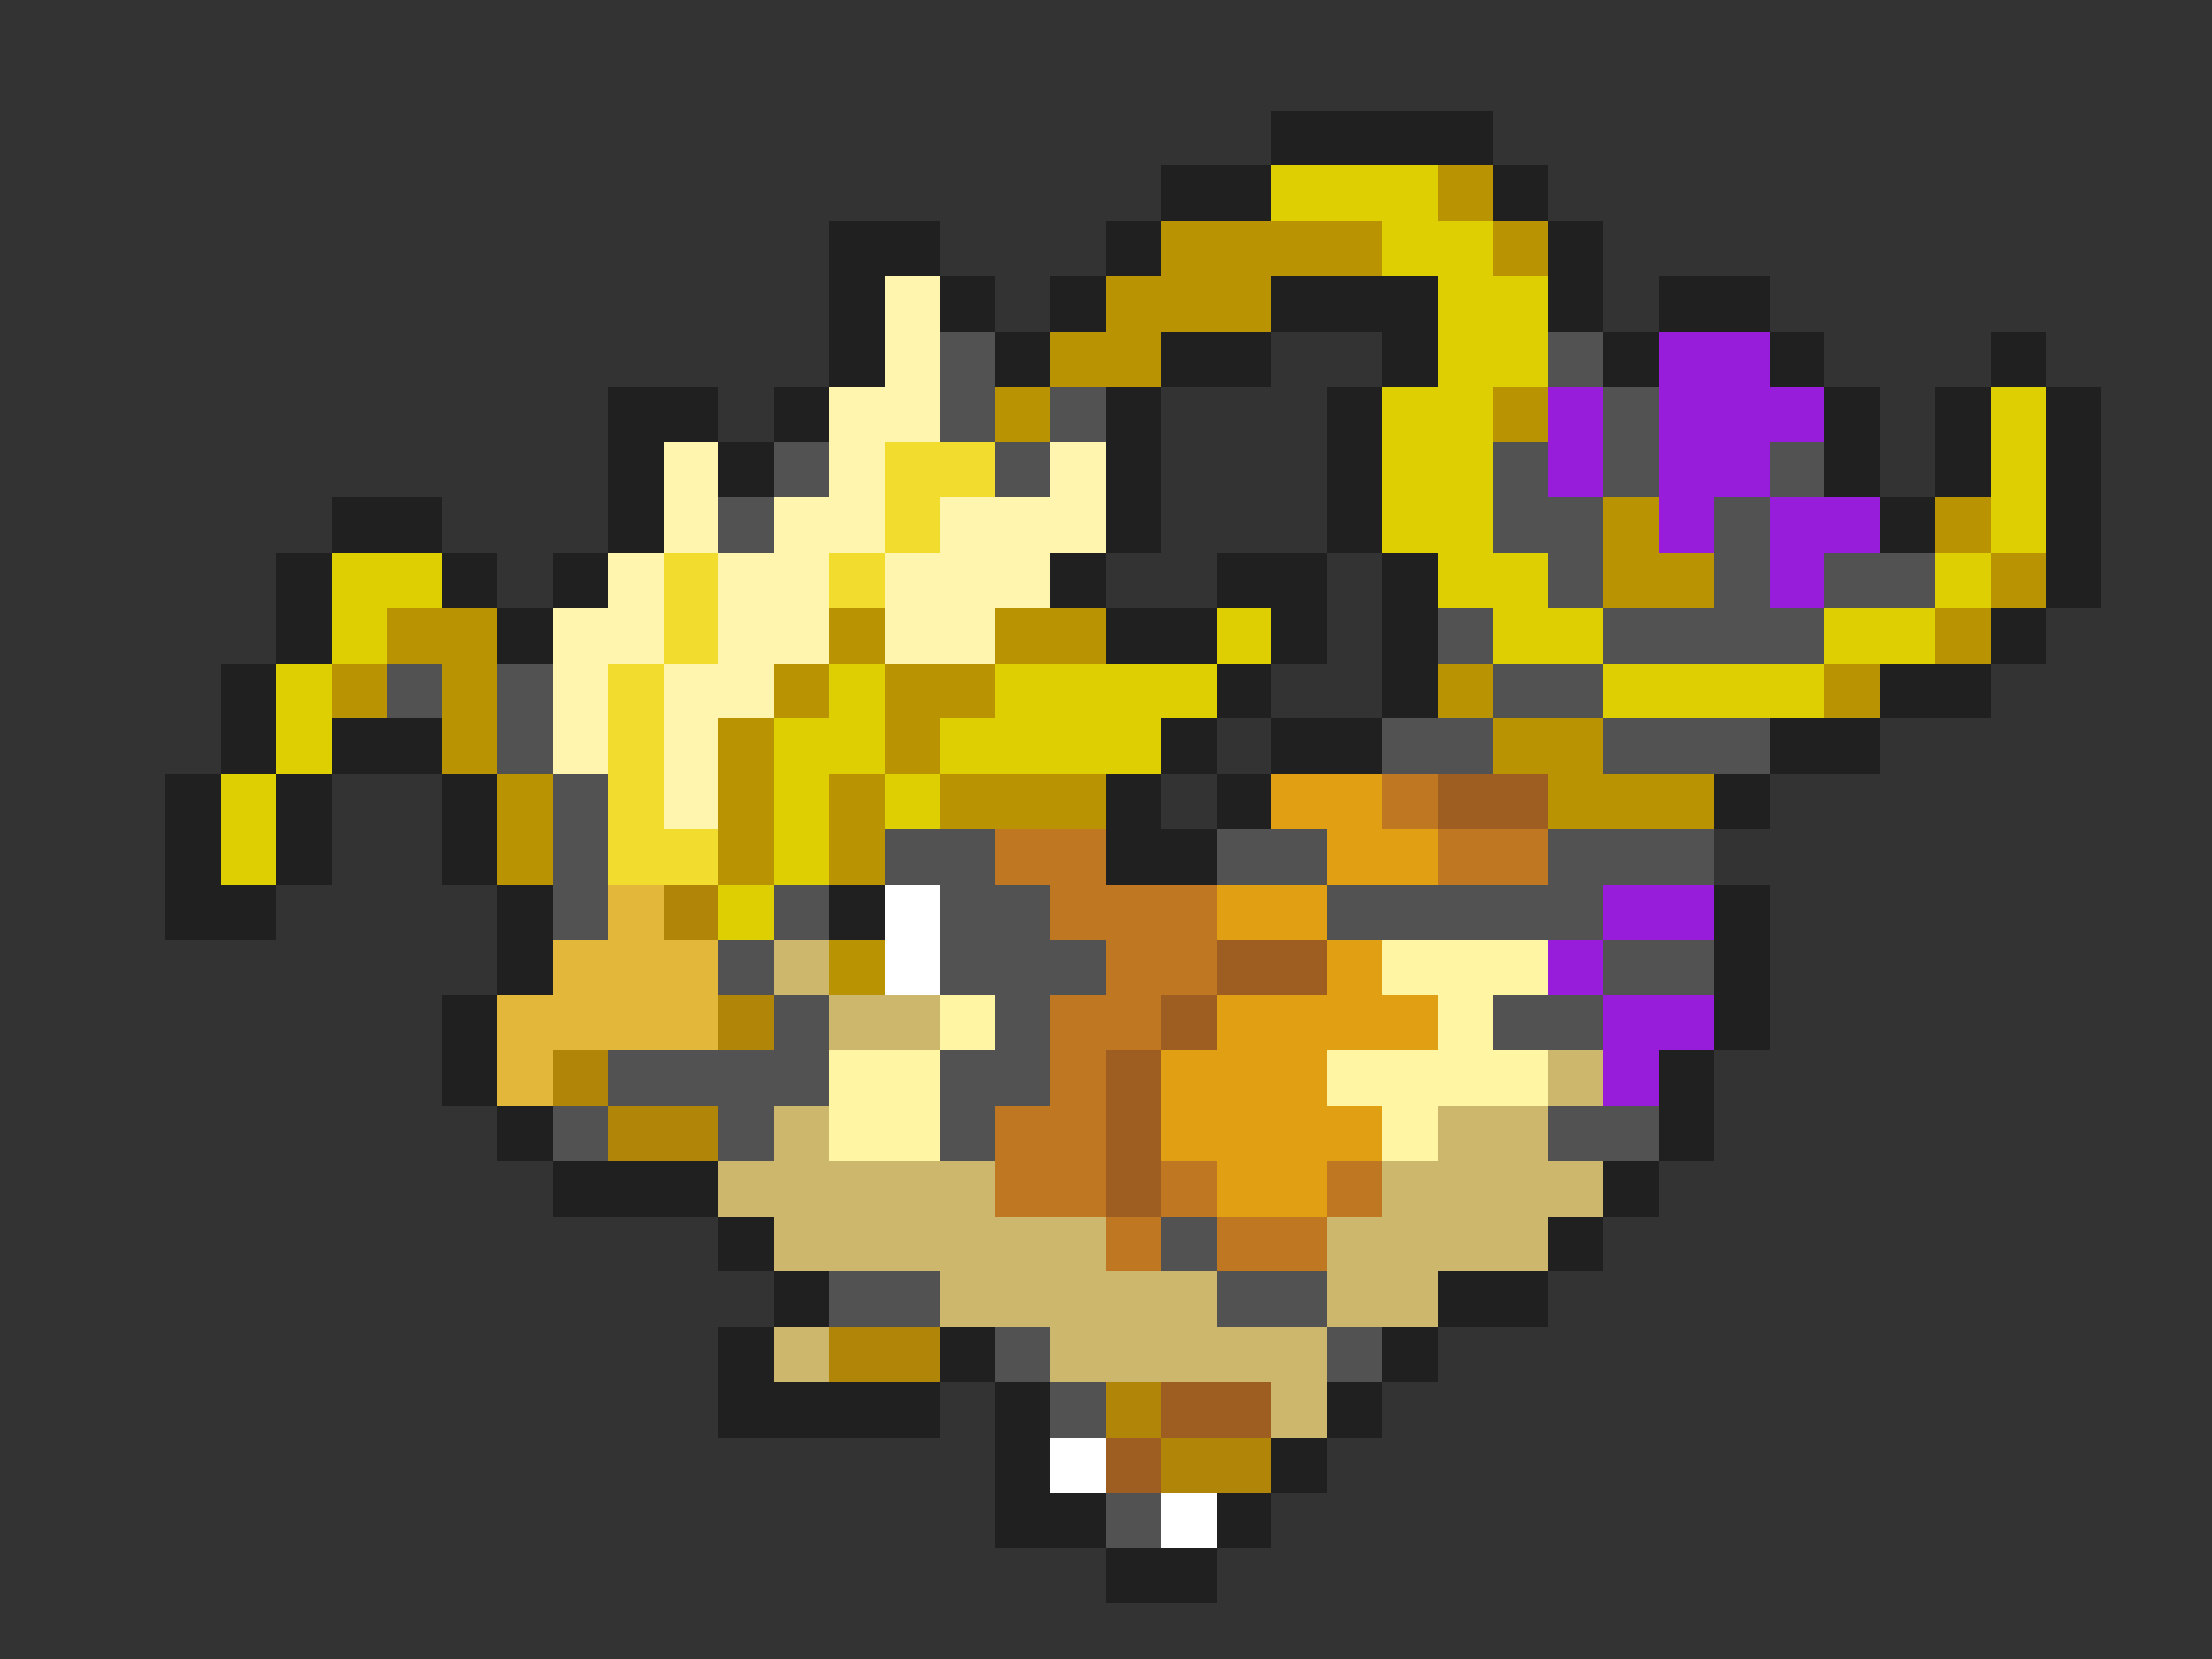 <svg xmlns="http://www.w3.org/2000/svg" viewBox="0 -0.5 40 30" shape-rendering="crispEdges">
<rect x="0" y="-0.5" width="40" height="30" fill="#333333" stroke="none"/>
<path stroke="#202020" d="M23 2h4M21 3h2M27 3h1M15 4h2M20 4h1M28 4h1M15 5h1M17 5h1M19 5h1M23 5h3M28 5h1M30 5h2M15 6h1M18 6h1M21 6h2M25 6h1M29 6h1M32 6h1M36 6h1M11 7h2M14 7h1M20 7h1M24 7h1M33 7h1M35 7h1M37 7h1M11 8h1M13 8h1M20 8h1M24 8h1M33 8h1M35 8h1M37 8h1M6 9h2M11 9h1M20 9h1M24 9h1M34 9h1M37 9h1M5 10h1M8 10h1M10 10h1M19 10h1M22 10h2M25 10h1M37 10h1M5 11h1M9 11h1M20 11h2M23 11h1M25 11h1M36 11h1M4 12h1M22 12h1M25 12h1M34 12h2M4 13h1M6 13h2M21 13h1M23 13h2M32 13h2M3 14h1M5 14h1M8 14h1M20 14h1M22 14h1M31 14h1M3 15h1M5 15h1M8 15h1M20 15h2M3 16h2M9 16h1M15 16h1M31 16h1M9 17h1M31 17h1M8 18h1M31 18h1M8 19h1M30 19h1M9 20h1M30 20h1M10 21h3M29 21h1M13 22h1M28 22h1M14 23h1M26 23h2M13 24h1M17 24h1M25 24h1M13 25h4M18 25h1M24 25h1M18 26h1M23 26h1M18 27h2M22 27h1M20 28h2" />
<path stroke="#decf02" d="M23 3h3M25 4h2M26 5h2M26 6h2M25 7h2M36 7h1M25 8h2M36 8h1M25 9h2M36 9h1M6 10h2M26 10h2M35 10h1M6 11h1M22 11h1M27 11h2M33 11h2M5 12h1M15 12h1M18 12h4M29 12h4M5 13h1M14 13h2M17 13h4M4 14h1M14 14h1M16 14h1M4 15h1M14 15h1M13 16h1" />
<path stroke="#b99302" d="M26 3h1M21 4h4M27 4h1M20 5h3M19 6h2M18 7h1M27 7h1M29 9h1M35 9h1M29 10h2M36 10h1M7 11h2M15 11h1M18 11h2M35 11h1M6 12h1M8 12h1M14 12h1M16 12h2M26 12h1M33 12h1M8 13h1M13 13h1M16 13h1M27 13h2M9 14h1M13 14h1M15 14h1M17 14h3M28 14h3M9 15h1M13 15h1M15 15h1M15 17h1" />
<path stroke="#fff5ae" d="M16 5h1M16 6h1M15 7h2M12 8h1M15 8h1M19 8h1M12 9h1M14 9h2M17 9h3M11 10h1M13 10h2M16 10h3M10 11h2M13 11h2M16 11h2M10 12h1M12 12h2M10 13h1M12 13h1M12 14h1" />
<path stroke="#525252" d="M17 6h1M28 6h1M17 7h1M19 7h1M29 7h1M14 8h1M18 8h1M27 8h1M29 8h1M32 8h1M13 9h1M27 9h2M31 9h1M28 10h1M31 10h1M33 10h2M26 11h1M29 11h4M7 12h1M9 12h1M27 12h2M9 13h1M25 13h2M29 13h3M10 14h1M10 15h1M16 15h2M22 15h2M28 15h3M10 16h1M14 16h1M17 16h2M24 16h5M13 17h1M17 17h3M29 17h2M14 18h1M18 18h1M27 18h2M11 19h4M17 19h2M10 20h1M13 20h1M17 20h1M28 20h2M21 22h1M15 23h2M22 23h2M18 24h1M24 24h1M19 25h1M20 27h1" />
<path stroke="#981dda" d="M30 6h2M28 7h1M30 7h3M28 8h1M30 8h2M30 9h1M32 9h2M32 10h1M29 16h2M28 17h1M29 18h2M29 19h1" />
<path stroke="#f2dc2e" d="M16 8h2M16 9h1M12 10h1M15 10h1M12 11h1M11 12h1M11 13h1M11 14h1M11 15h2" />
<path stroke="#e19f13" d="M23 14h2M24 15h2M22 16h2M24 17h1M22 18h4M21 19h3M21 20h4M22 21h2" />
<path stroke="#c07722" d="M25 14h1M18 15h2M26 15h2M19 16h3M20 17h2M19 18h2M19 19h1M18 20h2M18 21h2M21 21h1M24 21h1M20 22h1M22 22h2" />
<path stroke="#9e5d21" d="M26 14h2M22 17h2M21 18h1M20 19h1M20 20h1M20 21h1M21 25h2M20 26h1" />
<path stroke="#e3b73a" d="M11 16h1M10 17h3M9 18h4M9 19h1" />
<path stroke="#b18508" d="M12 16h1M13 18h1M10 19h1M11 20h2M15 24h2M20 25h1M21 26h2" />
<path stroke="#ffffff" d="M16 16h1M16 17h1M19 26h1M21 27h1" />
<path stroke="#ccb76c" d="M14 17h1M15 18h2M28 19h1M14 20h1M26 20h2M13 21h5M25 21h4M14 22h6M24 22h4M17 23h5M24 23h2M14 24h1M19 24h5M23 25h1" />
<path stroke="#fff5a2" d="M25 17h3M17 18h1M26 18h1M15 19h2M24 19h4M15 20h2M25 20h1" />
</svg>